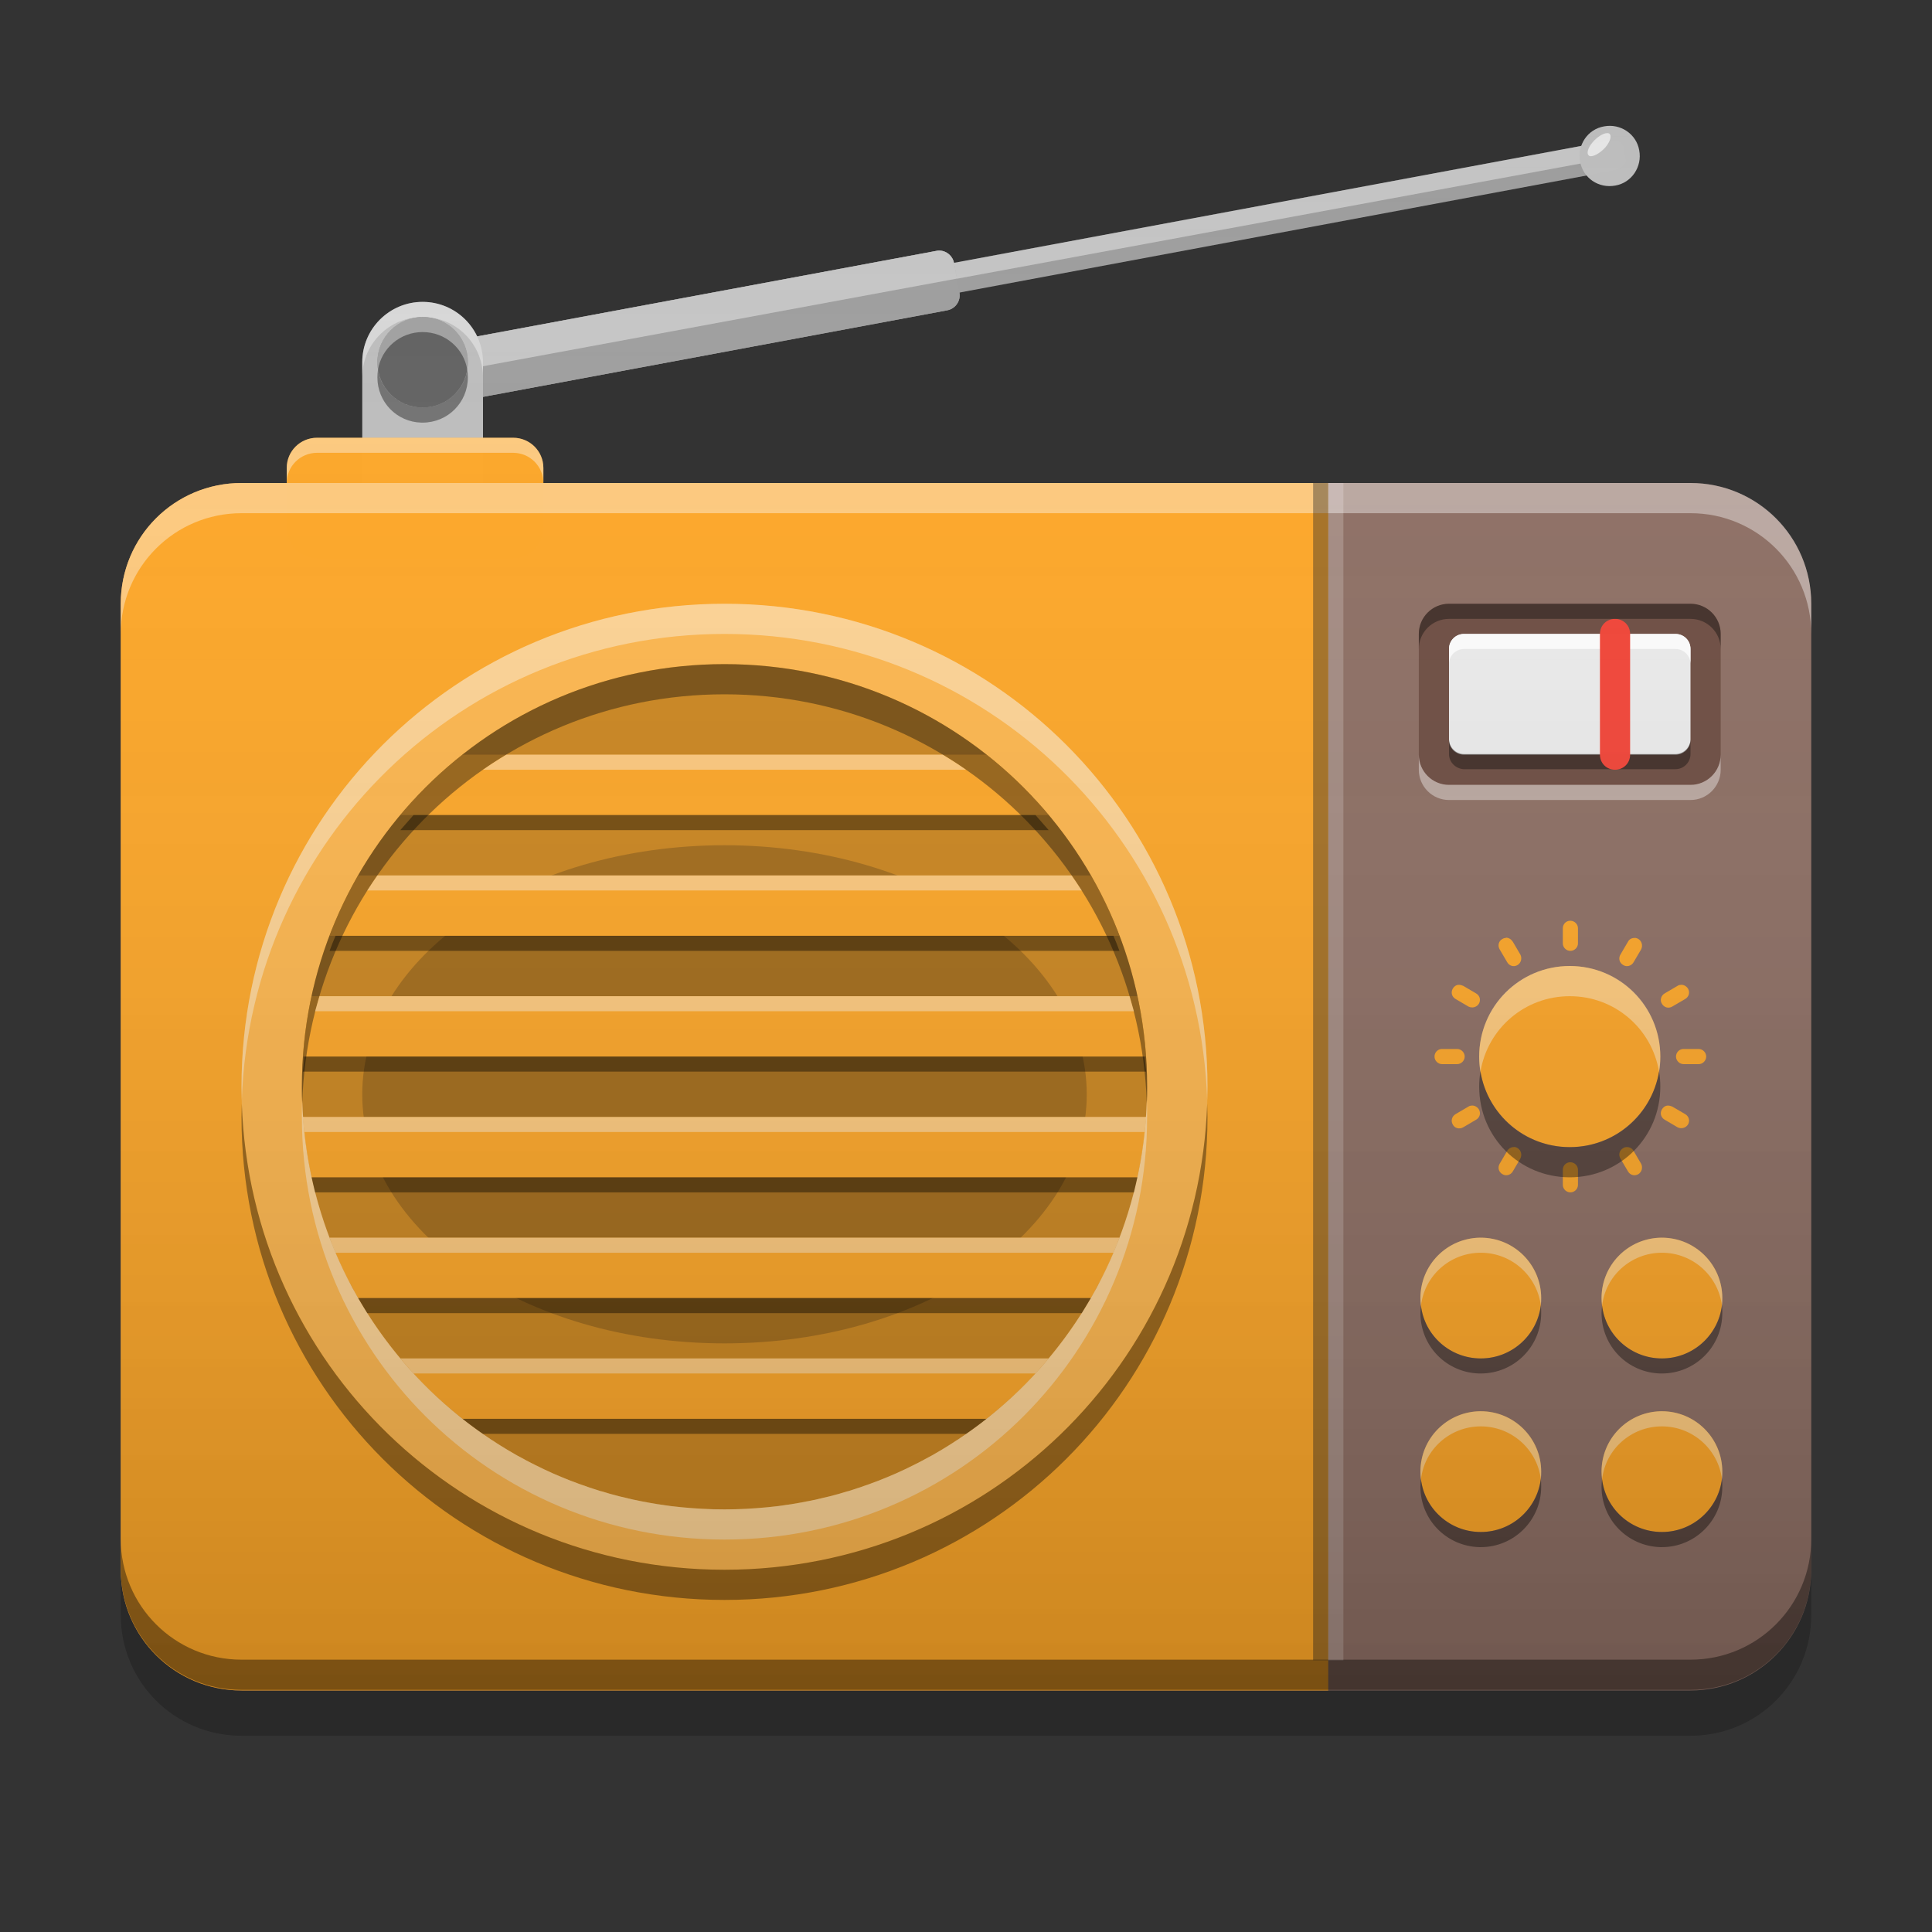 
<svg xmlns="http://www.w3.org/2000/svg" xmlns:xlink="http://www.w3.org/1999/xlink" width="24" height="24" viewBox="0 0 24 24" version="1.1">
<rect x="0" y="0" width="24" height="24" fill="#333333" stroke="none"/>
<defs>
<linearGradient id="linear0" gradientUnits="userSpaceOnUse" x1="28" y1="56" x2="28" y2="4" gradientTransform="matrix(0.375,0,0,0.375,0,0)">
<stop offset="0" style="stop-color:rgb(0%,0%,0%);stop-opacity:0.2;"/>
<stop offset="1" style="stop-color:rgb(100%,100%,100%);stop-opacity:0;"/>
</linearGradient>
</defs>
<g id="surface1">
<path style=" stroke:none;fill-rule:nonzero;fill:rgb(55.294%,43.137%,38.824%);fill-opacity:1;" d="M 3 6 L 21 6 C 21.828 6 22.5 6.672 22.5 7.5 L 22.5 19.5 C 22.5 20.328 21.828 21 21 21 L 3 21 C 2.172 21 1.5 20.328 1.5 19.5 L 1.5 7.5 C 1.5 6.672 2.172 6 3 6 Z M 3 6 "/>
<path style=" stroke:none;fill-rule:nonzero;fill:rgb(100%,65.49%,14.902%);fill-opacity:1;" d="M 19.5 11.438 C 19.453 11.441 19.414 11.48 19.414 11.531 L 19.414 11.719 C 19.414 11.77 19.457 11.812 19.508 11.812 C 19.559 11.812 19.602 11.77 19.602 11.719 L 19.602 11.531 C 19.602 11.48 19.559 11.438 19.508 11.438 C 19.504 11.438 19.504 11.438 19.5 11.438 Z M 18.707 11.652 C 18.691 11.652 18.676 11.656 18.664 11.664 C 18.617 11.688 18.602 11.746 18.629 11.793 L 18.723 11.953 C 18.75 12 18.805 12.016 18.852 11.988 C 18.895 11.961 18.91 11.906 18.887 11.859 L 18.793 11.699 C 18.773 11.668 18.742 11.648 18.707 11.648 Z M 20.301 11.652 C 20.27 11.652 20.238 11.668 20.223 11.699 L 20.129 11.859 C 20.102 11.906 20.117 11.961 20.164 11.988 C 20.207 12.016 20.266 12 20.293 11.953 L 20.387 11.793 C 20.41 11.746 20.395 11.691 20.352 11.664 C 20.336 11.656 20.32 11.648 20.301 11.652 Z M 18.121 12.234 C 18.09 12.234 18.062 12.254 18.047 12.281 C 18.02 12.328 18.035 12.383 18.082 12.41 L 18.242 12.504 C 18.289 12.527 18.344 12.512 18.371 12.469 C 18.398 12.422 18.383 12.367 18.336 12.34 L 18.176 12.246 C 18.156 12.238 18.141 12.234 18.121 12.234 Z M 20.879 12.234 C 20.867 12.234 20.852 12.238 20.84 12.246 L 20.68 12.34 C 20.633 12.367 20.617 12.426 20.645 12.469 C 20.672 12.516 20.727 12.531 20.773 12.504 L 20.934 12.41 C 20.98 12.383 20.996 12.328 20.969 12.281 C 20.949 12.25 20.914 12.23 20.879 12.234 Z M 17.906 13.031 C 17.859 13.035 17.82 13.074 17.82 13.125 C 17.82 13.176 17.863 13.219 17.914 13.219 L 18.102 13.219 C 18.152 13.219 18.195 13.176 18.195 13.125 C 18.195 13.074 18.152 13.031 18.102 13.031 L 17.914 13.031 C 17.91 13.031 17.91 13.031 17.906 13.031 Z M 20.906 13.031 C 20.859 13.035 20.82 13.074 20.82 13.125 C 20.82 13.176 20.863 13.219 20.914 13.219 L 21.102 13.219 C 21.152 13.219 21.195 13.176 21.195 13.125 C 21.195 13.074 21.152 13.031 21.102 13.031 L 20.914 13.031 C 20.91 13.031 20.91 13.031 20.906 13.031 Z M 18.281 13.734 C 18.27 13.734 18.254 13.738 18.242 13.746 L 18.082 13.84 C 18.035 13.867 18.02 13.926 18.047 13.969 C 18.07 14.016 18.129 14.031 18.176 14.004 L 18.336 13.91 C 18.383 13.883 18.398 13.828 18.371 13.781 C 18.352 13.75 18.316 13.73 18.281 13.734 Z M 20.719 13.734 C 20.688 13.734 20.66 13.754 20.645 13.781 C 20.617 13.828 20.633 13.883 20.68 13.91 L 20.84 14.004 C 20.887 14.027 20.941 14.012 20.969 13.969 C 20.996 13.922 20.98 13.867 20.934 13.84 L 20.773 13.746 C 20.754 13.738 20.738 13.734 20.719 13.734 Z M 18.797 14.25 C 18.77 14.25 18.738 14.27 18.723 14.297 L 18.629 14.457 C 18.602 14.504 18.617 14.559 18.664 14.586 C 18.707 14.613 18.766 14.598 18.793 14.551 L 18.887 14.391 C 18.91 14.344 18.895 14.289 18.852 14.262 C 18.836 14.25 18.816 14.246 18.797 14.25 Z M 20.199 14.25 C 20.188 14.25 20.176 14.254 20.164 14.262 C 20.117 14.289 20.102 14.344 20.129 14.391 L 20.223 14.551 C 20.25 14.598 20.305 14.613 20.352 14.586 C 20.395 14.559 20.41 14.504 20.387 14.457 L 20.293 14.297 C 20.273 14.262 20.238 14.246 20.199 14.25 Z M 19.5 14.438 C 19.453 14.441 19.414 14.48 19.414 14.531 L 19.414 14.719 C 19.414 14.77 19.457 14.812 19.508 14.812 C 19.559 14.812 19.602 14.77 19.602 14.719 L 19.602 14.531 C 19.602 14.48 19.559 14.438 19.508 14.438 C 19.504 14.438 19.504 14.438 19.5 14.438 Z M 19.5 14.438 "/>
<path style=" stroke:none;fill-rule:nonzero;fill:rgb(100%,65.49%,14.902%);fill-opacity:0.996;" d="M 18.395 16.875 C 18.809 16.875 19.145 16.539 19.145 16.125 C 19.145 15.711 18.809 15.375 18.395 15.375 C 17.98 15.375 17.645 15.711 17.645 16.125 C 17.645 16.539 17.98 16.875 18.395 16.875 Z M 18.395 16.875 "/>
<path style=" stroke:none;fill-rule:nonzero;fill:rgb(100%,65.49%,14.902%);fill-opacity:0.996;" d="M 20.645 16.875 C 21.059 16.875 21.395 16.539 21.395 16.125 C 21.395 15.711 21.059 15.375 20.645 15.375 C 20.23 15.375 19.895 15.711 19.895 16.125 C 19.895 16.539 20.23 16.875 20.645 16.875 Z M 20.645 16.875 "/>
<path style=" stroke:none;fill-rule:nonzero;fill:rgb(100%,65.49%,14.902%);fill-opacity:0.996;" d="M 18.395 19.031 C 18.809 19.031 19.145 18.695 19.145 18.281 C 19.145 17.867 18.809 17.531 18.395 17.531 C 17.98 17.531 17.645 17.867 17.645 18.281 C 17.645 18.695 17.98 19.031 18.395 19.031 Z M 18.395 19.031 "/>
<path style=" stroke:none;fill-rule:nonzero;fill:rgb(100%,65.49%,14.902%);fill-opacity:0.996;" d="M 20.645 19.031 C 21.059 19.031 21.395 18.695 21.395 18.281 C 21.395 17.867 21.059 17.531 20.645 17.531 C 20.23 17.531 19.895 17.867 19.895 18.281 C 19.895 18.695 20.23 19.031 20.645 19.031 Z M 20.645 19.031 "/>
<path style=" stroke:none;fill-rule:nonzero;fill:rgb(100%,65.49%,14.902%);fill-opacity:0.996;" d="M 19.5 12 C 20.121 12 20.625 12.504 20.625 13.125 C 20.625 13.746 20.121 14.25 19.5 14.25 C 18.879 14.25 18.375 13.746 18.375 13.125 C 18.375 12.504 18.879 12 19.5 12 Z M 19.5 12 "/>
<path style=" stroke:none;fill-rule:nonzero;fill:rgb(61.961%,61.961%,61.961%);fill-opacity:0.996;" d="M 11.668 3.113 C 11.656 3.113 11.641 3.113 11.629 3.117 L 5.25 4.305 L 5.25 5.07 L 11.766 3.855 C 11.871 3.836 11.938 3.734 11.918 3.633 L 11.852 3.27 C 11.836 3.18 11.758 3.113 11.668 3.113 Z M 11.668 3.113 "/>
<path style=" stroke:none;fill-rule:nonzero;fill:rgb(61.961%,61.961%,61.961%);fill-opacity:0.996;" d="M 20.031 1.746 C 20.008 1.746 19.984 1.75 19.957 1.754 L 5.25 4.496 L 5.25 4.879 L 20.027 2.121 C 20.129 2.102 20.207 2.047 20.199 1.992 L 20.164 1.812 C 20.156 1.773 20.102 1.75 20.031 1.746 Z M 20.031 1.746 "/>
<path style=" stroke:none;fill-rule:nonzero;fill:rgb(100%,100%,100%);fill-opacity:0.4;" d="M 20.031 1.746 C 20.008 1.746 19.984 1.75 19.957 1.754 L 5.25 4.496 L 5.25 4.688 L 20.184 1.93 L 20.164 1.812 C 20.156 1.773 20.102 1.75 20.031 1.746 Z M 20.031 1.746 "/>
<path style=" stroke:none;fill-rule:nonzero;fill:rgb(74.118%,74.118%,74.118%);fill-opacity:0.996;" d="M 20.363 1.867 C 20.402 2.07 20.27 2.27 20.066 2.305 C 19.859 2.344 19.664 2.211 19.629 2.008 C 19.59 1.801 19.723 1.605 19.926 1.57 C 20.129 1.531 20.328 1.664 20.363 1.867 Z M 20.363 1.867 "/>
<path style=" stroke:none;fill-rule:nonzero;fill:rgb(61.961%,61.961%,61.961%);fill-opacity:0.996;" d="M 11.668 3.113 C 11.656 3.113 11.641 3.113 11.629 3.117 L 5.25 4.305 L 5.25 5.07 L 11.766 3.855 C 11.871 3.836 11.938 3.734 11.918 3.633 L 11.852 3.27 C 11.836 3.18 11.758 3.113 11.668 3.113 Z M 11.668 3.113 "/>
<path style=" stroke:none;fill-rule:nonzero;fill:rgb(100%,100%,100%);fill-opacity:0.4;" d="M 11.668 3.113 C 11.656 3.113 11.641 3.113 11.629 3.117 L 5.25 4.305 L 5.25 4.688 L 11.887 3.461 L 11.852 3.27 C 11.836 3.18 11.758 3.113 11.668 3.113 Z M 11.668 3.113 "/>
<path style=" stroke:none;fill-rule:nonzero;fill:rgb(74.118%,74.118%,74.118%);fill-opacity:1;" d="M 5.25 3.75 C 5.664 3.75 6 4.086 6 4.5 L 6 6.75 C 6 7.164 5.664 7.5 5.25 7.5 C 4.836 7.5 4.5 7.164 4.5 6.75 L 4.5 4.5 C 4.5 4.086 4.836 3.75 5.25 3.75 Z M 5.25 3.75 "/>
<path style=" stroke:none;fill-rule:nonzero;fill:rgb(100%,65.49%,14.902%);fill-opacity:1;" d="M 3 6 C 2.168 6 1.5 6.668 1.5 7.5 L 1.5 19.5 C 1.5 20.332 2.168 21 3 21 L 16.5 21 L 16.5 6 Z M 3 6 "/>
<path style=" stroke:none;fill-rule:nonzero;fill:rgb(100%,65.49%,14.902%);fill-opacity:0.988;" d="M 3.938 5.438 L 6.375 5.438 C 6.582 5.438 6.75 5.605 6.75 5.812 L 6.75 6.562 C 6.75 6.77 6.582 6.938 6.375 6.938 L 3.938 6.938 C 3.73 6.938 3.562 6.77 3.562 6.562 L 3.562 5.812 C 3.562 5.605 3.73 5.438 3.938 5.438 Z M 3.938 5.438 "/>
<path style=" stroke:none;fill-rule:nonzero;fill:rgb(42.745%,29.804%,25.49%);fill-opacity:1;" d="M 18 7.5 L 21 7.5 C 21.207 7.5 21.375 7.668 21.375 7.875 L 21.375 9.375 C 21.375 9.582 21.207 9.75 21 9.75 L 18 9.75 C 17.793 9.75 17.625 9.582 17.625 9.375 L 17.625 7.875 C 17.625 7.668 17.793 7.5 18 7.5 Z M 18 7.5 "/>
<path style=" stroke:none;fill-rule:nonzero;fill:rgb(93.333%,93.333%,93.333%);fill-opacity:0.996;" d="M 18.188 7.875 L 20.812 7.875 C 20.918 7.875 21 7.957 21 8.062 L 21 9.188 C 21 9.293 20.918 9.375 20.812 9.375 L 18.188 9.375 C 18.082 9.375 18 9.293 18 9.188 L 18 8.062 C 18 7.957 18.082 7.875 18.188 7.875 Z M 18.188 7.875 "/>
<path style=" stroke:none;fill-rule:nonzero;fill:rgb(100%,100%,100%);fill-opacity:1;" d="M 18.18 7.875 C 18.078 7.879 18 7.961 18 8.062 L 18 8.242 C 18.004 8.141 18.086 8.062 18.188 8.062 L 20.812 8.062 C 20.914 8.062 20.996 8.141 21 8.242 L 21 8.062 C 21 7.957 20.918 7.875 20.812 7.875 L 18.188 7.875 C 18.184 7.875 18.18 7.875 18.18 7.875 Z M 18.18 7.875 "/>
<path style=" stroke:none;fill-rule:nonzero;fill:rgb(0.784%,0.784%,0.784%);fill-opacity:0.4;" d="M 18.18 9.555 C 18.078 9.547 18 9.465 18 9.367 L 18 9.188 C 18.004 9.285 18.086 9.367 18.188 9.367 L 20.812 9.367 C 20.914 9.367 20.996 9.285 21 9.188 L 21 9.367 C 21 9.469 20.918 9.555 20.812 9.555 L 18.188 9.555 C 18.184 9.555 18.18 9.555 18.18 9.555 Z M 18.18 9.555 "/>
<path style=" stroke:none;fill-rule:nonzero;fill:rgb(95.686%,26.275%,21.176%);fill-opacity:0.996;" d="M 20.062 7.688 C 20.168 7.688 20.25 7.77 20.25 7.875 L 20.25 9.375 C 20.25 9.48 20.168 9.562 20.062 9.562 C 19.957 9.562 19.875 9.48 19.875 9.375 L 19.875 7.875 C 19.875 7.77 19.957 7.688 20.062 7.688 Z M 20.062 7.688 "/>
<path style=" stroke:none;fill-rule:nonzero;fill:rgb(100%,71.765%,30.196%);fill-opacity:1;" d="M 9 7.5 C 5.676 7.5 3 10.176 3 13.5 C 3 16.824 5.676 19.5 9 19.5 C 12.324 19.5 15 16.824 15 13.5 C 15 10.176 12.324 7.5 9 7.5 Z M 9 8.25 C 11.91 8.25 14.25 10.59 14.25 13.5 C 14.25 16.41 11.91 18.75 9 18.75 C 6.09 18.75 3.75 16.41 3.75 13.5 C 3.75 10.59 6.09 8.25 9 8.25 Z M 9 8.25 "/>
<path style=" stroke:none;fill-rule:nonzero;fill:rgb(0%,0%,0%);fill-opacity:0.2;" d="M 9 10.5 C 11.484 10.5 13.5 11.887 13.5 13.594 C 13.5 15.301 11.484 16.688 9 16.688 C 6.516 16.688 4.5 15.301 4.5 13.594 C 4.5 11.887 6.516 10.5 9 10.5 Z M 9 10.5 "/>
<path style=" stroke:none;fill-rule:nonzero;fill:rgb(0%,0%,0%);fill-opacity:0.2;" d="M 9 8.25 C 6.09 8.25 3.75 10.59 3.75 13.5 C 3.75 13.566 3.75 13.633 3.754 13.699 C 3.754 13.688 3.754 13.68 3.754 13.668 C 3.793 14.953 4.289 16.113 5.086 17.004 C 5.113 17.035 5.141 17.066 5.168 17.094 C 5.195 17.125 5.227 17.152 5.254 17.184 C 5.281 17.211 5.312 17.242 5.34 17.27 C 5.371 17.301 5.402 17.328 5.43 17.355 C 5.461 17.383 5.492 17.41 5.523 17.438 C 5.555 17.465 5.586 17.492 5.617 17.52 C 5.648 17.547 5.68 17.57 5.711 17.598 C 5.773 17.648 5.84 17.699 5.906 17.746 C 5.941 17.773 5.973 17.797 6.008 17.82 C 6.039 17.84 6.074 17.863 6.105 17.887 C 6.109 17.887 6.113 17.891 6.117 17.891 C 6.148 17.914 6.18 17.934 6.211 17.953 C 6.215 17.957 6.219 17.957 6.223 17.961 C 6.254 17.98 6.281 17.996 6.312 18.016 C 6.32 18.02 6.324 18.023 6.332 18.027 C 6.359 18.043 6.387 18.059 6.41 18.074 C 6.426 18.082 6.441 18.09 6.457 18.098 C 6.48 18.109 6.504 18.121 6.523 18.133 C 6.535 18.141 6.543 18.145 6.551 18.148 C 6.578 18.164 6.609 18.18 6.637 18.191 C 6.648 18.199 6.656 18.203 6.668 18.207 C 6.699 18.223 6.73 18.238 6.762 18.254 C 6.797 18.27 6.832 18.285 6.871 18.305 C 6.879 18.309 6.891 18.312 6.898 18.316 C 6.922 18.324 6.941 18.336 6.965 18.344 C 6.992 18.355 7.023 18.367 7.051 18.379 C 7.062 18.383 7.07 18.387 7.078 18.391 C 7.113 18.402 7.145 18.414 7.176 18.426 C 7.184 18.43 7.191 18.434 7.195 18.434 C 7.219 18.441 7.242 18.449 7.266 18.457 C 7.289 18.469 7.312 18.477 7.34 18.484 C 7.348 18.484 7.355 18.488 7.363 18.492 C 7.395 18.504 7.426 18.512 7.457 18.523 C 7.465 18.523 7.477 18.527 7.484 18.527 C 7.516 18.539 7.551 18.547 7.582 18.559 C 7.582 18.559 7.586 18.559 7.586 18.559 C 7.617 18.566 7.652 18.578 7.684 18.586 C 7.719 18.594 7.754 18.602 7.789 18.609 C 7.801 18.613 7.812 18.617 7.824 18.617 C 7.836 18.621 7.852 18.625 7.863 18.629 C 7.895 18.633 7.926 18.641 7.961 18.648 C 7.996 18.656 8.031 18.66 8.07 18.668 C 8.105 18.676 8.141 18.68 8.176 18.688 C 8.188 18.688 8.195 18.688 8.207 18.691 C 8.223 18.691 8.242 18.695 8.258 18.699 C 8.285 18.703 8.312 18.707 8.34 18.711 C 8.34 18.711 8.34 18.711 8.344 18.711 C 8.383 18.715 8.422 18.719 8.461 18.723 C 8.508 18.727 8.551 18.73 8.594 18.734 C 8.613 18.734 8.633 18.738 8.652 18.738 C 8.68 18.738 8.703 18.742 8.73 18.742 C 8.73 18.742 8.73 18.742 8.734 18.742 C 8.777 18.746 8.82 18.746 8.863 18.75 C 8.91 18.75 8.953 18.75 9 18.75 C 9.117 18.75 9.23 18.746 9.348 18.738 C 9.367 18.738 9.387 18.734 9.406 18.734 C 9.449 18.73 9.492 18.727 9.539 18.723 C 9.578 18.719 9.621 18.715 9.66 18.711 C 9.688 18.707 9.715 18.703 9.742 18.699 C 9.758 18.695 9.777 18.691 9.793 18.691 C 9.805 18.688 9.812 18.688 9.824 18.688 C 9.859 18.68 9.895 18.676 9.93 18.668 C 9.965 18.664 9.996 18.656 10.027 18.648 C 10.031 18.648 10.035 18.648 10.039 18.648 C 10.074 18.641 10.105 18.633 10.137 18.629 C 10.148 18.625 10.164 18.621 10.176 18.617 C 10.188 18.617 10.199 18.613 10.211 18.609 C 10.246 18.602 10.281 18.594 10.316 18.586 C 10.348 18.578 10.383 18.566 10.418 18.559 C 10.449 18.547 10.484 18.539 10.516 18.527 C 10.523 18.527 10.535 18.523 10.543 18.523 C 10.574 18.512 10.605 18.504 10.637 18.492 C 10.645 18.488 10.652 18.484 10.66 18.484 C 10.688 18.477 10.711 18.469 10.734 18.457 C 10.758 18.449 10.781 18.441 10.805 18.434 C 10.809 18.434 10.816 18.43 10.824 18.426 C 10.855 18.414 10.887 18.402 10.922 18.391 C 10.93 18.387 10.938 18.383 10.949 18.379 C 10.977 18.367 11.008 18.355 11.035 18.344 C 11.059 18.336 11.078 18.324 11.102 18.316 C 11.109 18.312 11.121 18.309 11.129 18.305 C 11.168 18.285 11.203 18.27 11.238 18.254 C 11.27 18.238 11.301 18.223 11.332 18.207 C 11.344 18.203 11.352 18.199 11.363 18.191 C 11.391 18.18 11.422 18.164 11.449 18.148 C 11.457 18.145 11.465 18.141 11.477 18.133 C 11.496 18.121 11.52 18.109 11.543 18.098 C 11.559 18.09 11.574 18.082 11.59 18.074 C 11.613 18.059 11.641 18.043 11.668 18.027 C 11.676 18.023 11.68 18.02 11.688 18.016 C 11.719 17.996 11.746 17.98 11.777 17.961 C 11.781 17.957 11.785 17.957 11.789 17.953 C 11.82 17.934 11.852 17.914 11.883 17.891 C 11.887 17.891 11.891 17.887 11.895 17.887 C 11.926 17.863 11.961 17.84 11.992 17.82 C 12.027 17.797 12.059 17.773 12.094 17.746 C 12.16 17.699 12.227 17.648 12.289 17.598 C 12.32 17.57 12.352 17.547 12.383 17.52 C 12.414 17.492 12.445 17.465 12.477 17.438 C 12.508 17.41 12.539 17.383 12.57 17.355 C 12.598 17.328 12.629 17.301 12.66 17.27 C 12.688 17.242 12.719 17.211 12.746 17.184 C 12.773 17.152 12.805 17.125 12.832 17.094 C 12.859 17.066 12.887 17.035 12.914 17.004 C 13.711 16.113 14.207 14.953 14.246 13.668 C 14.246 13.68 14.246 13.688 14.246 13.699 C 14.25 13.633 14.25 13.566 14.25 13.5 C 14.25 10.59 11.91 8.25 9 8.25 Z M 9 8.25 "/>
<path style=" stroke:none;fill-rule:nonzero;fill:rgb(100%,65.49%,14.902%);fill-opacity:1;" d="M 5.746 9.375 C 5.461 9.598 5.203 9.848 4.973 10.125 L 13.027 10.125 C 12.797 9.848 12.539 9.598 12.254 9.375 Z M 4.449 10.875 C 4.309 11.113 4.191 11.363 4.094 11.625 L 13.906 11.625 C 13.809 11.363 13.691 11.113 13.551 10.875 Z M 3.871 12.375 C 3.816 12.617 3.781 12.871 3.762 13.125 L 14.238 13.125 C 14.219 12.871 14.184 12.617 14.129 12.375 Z M 3.762 13.875 C 3.781 14.129 3.816 14.383 3.871 14.625 L 14.129 14.625 C 14.184 14.383 14.219 14.129 14.238 13.875 Z M 4.094 15.375 C 4.191 15.637 4.309 15.887 4.449 16.125 L 13.551 16.125 C 13.691 15.887 13.809 15.637 13.906 15.375 Z M 4.973 16.875 C 5.203 17.152 5.461 17.402 5.746 17.625 L 12.254 17.625 C 12.539 17.402 12.797 17.152 13.027 16.875 Z M 4.973 16.875 "/>
<path style=" stroke:none;fill-rule:nonzero;fill:rgb(0%,0%,0%);fill-opacity:0.4;" d="M 9 19.875 C 5.676 19.875 3 17.199 3 13.875 C 3 13.82 3.004 13.766 3.004 13.711 C 3.113 16.938 5.746 19.5 9 19.5 C 12.254 19.5 14.887 16.938 14.996 13.711 C 14.996 13.766 15 13.82 15 13.875 C 15 17.199 12.324 19.875 9 19.875 Z M 3.754 13.707 C 3.75 13.637 3.75 13.57 3.75 13.5 C 3.75 10.59 6.09 8.25 9 8.25 C 11.91 8.25 14.25 10.59 14.25 13.5 C 14.25 13.57 14.25 13.637 14.246 13.707 C 14.156 10.875 11.852 8.625 9 8.625 C 6.148 8.625 3.844 10.875 3.754 13.707 Z M 3.754 13.707 "/>
<path style=" stroke:none;fill-rule:nonzero;fill:rgb(100%,100%,100%);fill-opacity:0.4;" d="M 9 7.5 C 5.676 7.5 3 10.176 3 13.5 C 3 13.555 3.004 13.609 3.004 13.664 C 3.113 10.438 5.746 7.875 9 7.875 C 12.254 7.875 14.887 10.438 14.996 13.664 C 14.996 13.609 15 13.555 15 13.5 C 15 10.176 12.324 7.5 9 7.5 Z M 3.754 13.668 C 3.75 13.738 3.75 13.805 3.75 13.875 C 3.75 16.785 6.09 19.125 9 19.125 C 11.91 19.125 14.25 16.785 14.25 13.875 C 14.25 13.805 14.25 13.738 14.246 13.668 C 14.156 16.5 11.852 18.75 9 18.75 C 6.148 18.75 3.844 16.5 3.754 13.668 Z M 3.754 13.668 "/>
<path style=" stroke:none;fill-rule:nonzero;fill:rgb(100%,100%,100%);fill-opacity:0.4;" d="M 6.289 9.375 C 6.191 9.434 6.094 9.496 6 9.562 L 12 9.562 C 11.906 9.496 11.809 9.434 11.711 9.375 Z M 5.555 9.531 C 5.539 9.547 5.523 9.562 5.508 9.574 C 5.523 9.562 5.539 9.547 5.555 9.531 Z M 12.445 9.531 C 12.461 9.547 12.477 9.562 12.492 9.574 C 12.477 9.562 12.461 9.547 12.445 9.531 Z M 5.172 9.898 C 5.156 9.914 5.145 9.934 5.129 9.949 C 5.145 9.934 5.16 9.914 5.172 9.898 Z M 12.828 9.898 C 12.84 9.914 12.855 9.934 12.871 9.949 C 12.855 9.934 12.844 9.914 12.828 9.898 Z M 4.688 10.875 C 4.645 10.938 4.602 11 4.562 11.062 L 13.438 11.062 C 13.398 11 13.355 10.938 13.312 10.875 Z M 4.367 11.023 C 4.355 11.039 4.348 11.059 4.336 11.078 C 4.348 11.059 4.355 11.039 4.367 11.023 Z M 13.633 11.023 C 13.645 11.039 13.652 11.059 13.664 11.078 C 13.652 11.059 13.645 11.039 13.633 11.023 Z M 3.969 12.375 C 3.949 12.438 3.934 12.5 3.914 12.562 L 14.086 12.562 C 14.066 12.5 14.051 12.438 14.031 12.375 Z M 3.762 13.875 C 3.77 13.938 3.773 14 3.781 14.062 L 14.219 14.062 C 14.227 14 14.23 13.938 14.238 13.875 Z M 4.094 15.375 C 4.117 15.438 4.141 15.5 4.168 15.562 L 13.832 15.562 C 13.859 15.5 13.883 15.438 13.906 15.375 Z M 4.973 16.875 C 5.027 16.938 5.082 17 5.137 17.062 L 12.863 17.062 C 12.918 17 12.973 16.938 13.027 16.875 Z M 4.973 16.875 "/>
<path style=" stroke:none;fill-rule:nonzero;fill:rgb(100%,100%,100%);fill-opacity:0.4;" d="M 3 6 C 2.168 6 1.5 6.668 1.5 7.5 L 1.5 7.875 C 1.5 7.047 2.168 6.375 3 6.375 L 21 6.375 C 21.832 6.375 22.5 7.047 22.5 7.875 L 22.5 7.5 C 22.5 6.668 21.832 6 21 6 Z M 3 6 "/>
<path style=" stroke:none;fill-rule:nonzero;fill:rgb(0.392%,0.392%,0.392%);fill-opacity:0.4;" d="M 3 20.992 C 2.168 20.992 1.5 20.324 1.5 19.492 L 1.5 19.117 C 1.5 19.945 2.168 20.617 3 20.617 L 21 20.617 C 21.832 20.617 22.5 19.945 22.5 19.117 L 22.5 19.492 C 22.5 20.324 21.832 20.992 21 20.992 Z M 3 20.992 "/>
<path style=" stroke:none;fill-rule:nonzero;fill:rgb(0%,0%,0%);fill-opacity:0.2;" d="M 1.5 19.5 L 1.5 20.062 C 1.5 20.895 2.168 21.562 3 21.562 L 21 21.562 C 21.832 21.562 22.5 20.895 22.5 20.062 L 22.5 19.5 C 22.5 20.332 21.832 21 21 21 L 3 21 C 2.168 21 1.5 20.332 1.5 19.5 Z M 1.5 19.5 "/>
<path style=" stroke:none;fill-rule:nonzero;fill:rgb(0%,0%,0%);fill-opacity:0.4;" d="M 18.375 17.062 C 17.969 17.051 17.645 16.723 17.645 16.312 C 17.645 16.281 17.648 16.25 17.652 16.219 C 17.695 16.59 18.012 16.875 18.395 16.875 C 18.777 16.875 19.094 16.59 19.141 16.219 C 19.145 16.25 19.145 16.281 19.145 16.312 C 19.145 16.727 18.809 17.062 18.395 17.062 C 18.387 17.062 18.383 17.062 18.375 17.062 Z M 18.375 17.062 "/>
<path style=" stroke:none;fill-rule:nonzero;fill:rgb(100%,100%,100%);fill-opacity:0.4;" d="M 18.375 15.375 C 17.969 15.387 17.645 15.715 17.645 16.125 C 17.645 16.156 17.648 16.188 17.652 16.219 C 17.695 15.848 18.012 15.562 18.395 15.562 C 18.777 15.562 19.094 15.848 19.141 16.219 C 19.145 16.188 19.145 16.156 19.145 16.125 C 19.145 15.711 18.809 15.375 18.395 15.375 C 18.387 15.375 18.383 15.375 18.375 15.375 Z M 18.375 15.375 "/>
<path style=" stroke:none;fill-rule:nonzero;fill:rgb(0%,0%,0%);fill-opacity:0.4;" d="M 20.625 17.062 C 20.219 17.051 19.895 16.723 19.895 16.312 C 19.895 16.281 19.898 16.25 19.902 16.219 C 19.945 16.59 20.262 16.875 20.645 16.875 C 21.027 16.875 21.344 16.59 21.391 16.219 C 21.395 16.25 21.395 16.281 21.395 16.312 C 21.395 16.727 21.059 17.062 20.645 17.062 C 20.637 17.062 20.633 17.062 20.625 17.062 Z M 20.625 17.062 "/>
<path style=" stroke:none;fill-rule:nonzero;fill:rgb(100%,100%,100%);fill-opacity:0.4;" d="M 20.625 15.375 C 20.219 15.387 19.895 15.715 19.895 16.125 C 19.895 16.156 19.898 16.188 19.902 16.219 C 19.945 15.848 20.262 15.562 20.645 15.562 C 21.027 15.562 21.344 15.848 21.391 16.219 C 21.395 16.188 21.395 16.156 21.395 16.125 C 21.395 15.711 21.059 15.375 20.645 15.375 C 20.637 15.375 20.633 15.375 20.625 15.375 Z M 20.625 15.375 "/>
<path style=" stroke:none;fill-rule:nonzero;fill:rgb(0%,0%,0%);fill-opacity:0.4;" d="M 18.375 19.219 C 17.969 19.207 17.645 18.879 17.645 18.469 C 17.645 18.438 17.648 18.406 17.652 18.375 C 17.695 18.746 18.012 19.031 18.395 19.031 C 18.777 19.031 19.094 18.746 19.141 18.375 C 19.145 18.406 19.145 18.438 19.145 18.469 C 19.145 18.883 18.809 19.219 18.395 19.219 C 18.387 19.219 18.383 19.219 18.375 19.219 Z M 18.375 19.219 "/>
<path style=" stroke:none;fill-rule:nonzero;fill:rgb(100%,100%,100%);fill-opacity:0.4;" d="M 18.375 17.531 C 17.969 17.543 17.645 17.871 17.645 18.281 C 17.645 18.312 17.648 18.344 17.652 18.375 C 17.695 18.004 18.012 17.719 18.395 17.719 C 18.777 17.719 19.094 18.004 19.141 18.375 C 19.145 18.344 19.145 18.312 19.145 18.281 C 19.145 17.867 18.809 17.531 18.395 17.531 C 18.387 17.531 18.383 17.531 18.375 17.531 Z M 18.375 17.531 "/>
<path style=" stroke:none;fill-rule:nonzero;fill:rgb(0%,0%,0%);fill-opacity:0.4;" d="M 20.625 19.219 C 20.219 19.207 19.895 18.879 19.895 18.469 C 19.895 18.438 19.898 18.406 19.902 18.375 C 19.945 18.746 20.262 19.031 20.645 19.031 C 21.027 19.031 21.344 18.746 21.391 18.375 C 21.395 18.406 21.395 18.438 21.395 18.469 C 21.395 18.883 21.059 19.219 20.645 19.219 C 20.637 19.219 20.633 19.219 20.625 19.219 Z M 20.625 19.219 "/>
<path style=" stroke:none;fill-rule:nonzero;fill:rgb(100%,100%,100%);fill-opacity:0.4;" d="M 20.625 17.531 C 20.219 17.543 19.895 17.871 19.895 18.281 C 19.895 18.312 19.898 18.344 19.902 18.375 C 19.945 18.004 20.262 17.719 20.645 17.719 C 21.027 17.719 21.344 18.004 21.391 18.375 C 21.395 18.344 21.395 18.312 21.395 18.281 C 21.395 17.867 21.059 17.531 20.645 17.531 C 20.637 17.531 20.633 17.531 20.625 17.531 Z M 20.625 17.531 "/>
<path style=" stroke:none;fill-rule:nonzero;fill:rgb(0%,0%,0%);fill-opacity:0.4;" d="M 18.391 13.312 C 18.379 13.375 18.375 13.438 18.375 13.5 C 18.375 14.125 18.875 14.625 19.5 14.625 C 20.125 14.625 20.625 14.125 20.625 13.5 C 20.625 13.438 20.621 13.375 20.609 13.312 C 20.52 13.848 20.059 14.25 19.5 14.25 C 18.941 14.25 18.48 13.848 18.391 13.312 Z M 18.391 13.312 "/>
<path style=" stroke:none;fill-rule:nonzero;fill:rgb(100%,100%,100%);fill-opacity:0.4;" d="M 18.391 13.312 C 18.379 13.25 18.375 13.188 18.375 13.125 C 18.375 12.5 18.875 12 19.5 12 C 20.125 12 20.625 12.5 20.625 13.125 C 20.625 13.188 20.621 13.25 20.609 13.312 C 20.52 12.777 20.059 12.375 19.5 12.375 C 18.941 12.375 18.48 12.777 18.391 13.312 Z M 18.391 13.312 "/>
<path style=" stroke:none;fill-rule:nonzero;fill:rgb(11.765%,11.765%,11.765%);fill-opacity:0.4;" d="M 16.312 6 L 16.5 6 L 16.5 20.625 L 16.312 20.625 Z M 16.312 6 "/>
<path style=" stroke:none;fill-rule:nonzero;fill:rgb(100%,100%,100%);fill-opacity:0.2;" d="M 16.5 6 L 16.688 6 L 16.688 20.625 L 16.5 20.625 Z M 16.5 6 "/>
<path style=" stroke:none;fill-rule:nonzero;fill:rgb(100%,100%,100%);fill-opacity:0.4;" d="M 5.25 3.75 C 4.836 3.75 4.5 4.086 4.5 4.5 L 4.5 4.668 C 4.512 4.262 4.84 3.938 5.25 3.938 C 5.66 3.938 5.988 4.262 6 4.668 L 6 4.5 C 6 4.086 5.664 3.75 5.25 3.75 Z M 5.25 3.75 "/>
<path style=" stroke:none;fill-rule:nonzero;fill:rgb(38.039%,38.039%,38.039%);fill-opacity:1;" d="M 5.25 3.938 C 5.562 3.938 5.812 4.188 5.812 4.5 C 5.812 4.812 5.562 5.062 5.25 5.062 C 4.938 5.062 4.688 4.812 4.688 4.5 C 4.688 4.188 4.938 3.938 5.25 3.938 Z M 5.25 3.938 "/>
<path style=" stroke:none;fill-rule:nonzero;fill:rgb(100%,100%,100%);fill-opacity:0.4;" d="M 5.234 3.938 C 4.93 3.945 4.688 4.191 4.688 4.5 C 4.688 4.531 4.691 4.562 4.695 4.594 C 4.738 4.328 4.969 4.125 5.25 4.125 C 5.531 4.125 5.762 4.328 5.805 4.594 C 5.809 4.562 5.812 4.531 5.812 4.5 C 5.812 4.188 5.562 3.938 5.25 3.938 C 5.246 3.938 5.238 3.938 5.234 3.938 Z M 5.234 3.938 "/>
<path style=" stroke:none;fill-rule:nonzero;fill:rgb(0%,0%,0%);fill-opacity:0.4;" d="M 5.234 5.25 C 4.93 5.242 4.688 4.996 4.688 4.688 C 4.688 4.656 4.691 4.625 4.695 4.594 C 4.738 4.859 4.969 5.062 5.25 5.062 C 5.531 5.062 5.762 4.859 5.805 4.594 C 5.809 4.625 5.812 4.656 5.812 4.688 C 5.812 5 5.562 5.25 5.25 5.25 C 5.246 5.25 5.238 5.25 5.234 5.25 Z M 5.234 5.25 "/>
<path style=" stroke:none;fill-rule:nonzero;fill:rgb(100%,100%,100%);fill-opacity:0.4;" d="M 3.938 5.438 C 3.73 5.438 3.562 5.605 3.562 5.812 L 3.562 6 C 3.562 5.793 3.73 5.625 3.938 5.625 L 6.375 5.625 C 6.582 5.625 6.75 5.793 6.75 6 L 6.75 5.812 C 6.75 5.605 6.582 5.438 6.375 5.438 Z M 3.938 5.438 "/>
<path style=" stroke:none;fill-rule:nonzero;fill:rgb(100%,100%,100%);fill-opacity:0.6;" d="M 19.945 1.828 C 19.879 1.902 19.789 1.953 19.746 1.938 C 19.703 1.918 19.719 1.844 19.785 1.766 C 19.852 1.688 19.941 1.641 19.984 1.656 C 20.027 1.676 20.008 1.75 19.945 1.828 Z M 19.945 1.828 "/>
<path style=" stroke:none;fill-rule:nonzero;fill:rgb(0%,0%,0%);fill-opacity:0.4;" d="M 18 7.5 C 17.793 7.5 17.625 7.668 17.625 7.875 L 17.625 8.062 C 17.625 7.855 17.793 7.688 18 7.688 L 21 7.688 C 21.207 7.688 21.375 7.855 21.375 8.062 L 21.375 7.875 C 21.375 7.668 21.207 7.5 21 7.5 Z M 18 7.5 "/>
<path style=" stroke:none;fill-rule:nonzero;fill:rgb(100%,100%,100%);fill-opacity:0.4;" d="M 18 9.938 C 17.793 9.938 17.625 9.77 17.625 9.562 L 17.625 9.375 C 17.625 9.582 17.793 9.75 18 9.75 L 21 9.75 C 21.207 9.75 21.375 9.582 21.375 9.375 L 21.375 9.562 C 21.375 9.77 21.207 9.938 21 9.938 Z M 18 9.938 "/>
<path style=" stroke:none;fill-rule:nonzero;fill:url(#linear0);" d="M 19.984 1.562 C 19.965 1.562 19.945 1.566 19.926 1.57 C 19.789 1.594 19.684 1.691 19.641 1.812 L 11.852 3.266 C 11.832 3.176 11.754 3.117 11.668 3.113 C 11.656 3.113 11.641 3.113 11.629 3.117 L 5.93 4.18 C 5.809 3.926 5.551 3.75 5.25 3.75 C 4.836 3.75 4.5 4.086 4.5 4.5 L 4.5 5.438 L 3.938 5.438 C 3.73 5.438 3.562 5.605 3.562 5.812 L 3.562 6 L 3 6 C 2.168 6 1.5 6.668 1.5 7.5 L 1.5 19.5 C 1.5 20.332 2.168 21 3 21 L 21 21 C 21.832 21 22.5 20.332 22.5 19.5 L 22.5 7.5 C 22.5 6.668 21.832 6 21 6 L 6.75 6 L 6.75 5.812 C 6.75 5.605 6.582 5.438 6.375 5.438 L 6 5.438 L 6 4.93 L 11.766 3.855 C 11.871 3.836 11.938 3.738 11.922 3.633 L 19.711 2.18 C 19.793 2.281 19.926 2.332 20.066 2.309 C 20.27 2.27 20.402 2.074 20.363 1.867 C 20.328 1.684 20.168 1.555 19.984 1.562 Z M 19.984 1.562 "/>
<path style=" stroke:none;fill-rule:nonzero;fill:rgb(0%,0%,0%);fill-opacity:0.4;" d="M 5.137 10.125 C 5.082 10.188 5.027 10.25 4.973 10.312 L 13.027 10.312 C 12.973 10.25 12.918 10.188 12.863 10.125 Z M 4.168 11.625 C 4.141 11.688 4.117 11.75 4.094 11.812 L 13.906 11.812 C 13.883 11.75 13.859 11.688 13.832 11.625 Z M 3.781 13.125 C 3.773 13.188 3.77 13.25 3.762 13.312 L 14.238 13.312 C 14.23 13.25 14.227 13.188 14.219 13.125 Z M 3.871 14.625 C 3.887 14.688 3.898 14.75 3.914 14.812 L 14.086 14.812 C 14.102 14.75 14.113 14.688 14.129 14.625 Z M 4.195 15.621 C 4.223 15.68 4.25 15.742 4.277 15.805 C 4.25 15.742 4.223 15.68 4.195 15.621 Z M 13.805 15.621 C 13.777 15.68 13.75 15.742 13.723 15.805 C 13.75 15.742 13.777 15.68 13.805 15.621 Z M 4.336 15.914 C 4.363 15.965 4.387 16.016 4.414 16.062 C 4.387 16.012 4.363 15.965 4.336 15.914 Z M 13.664 15.914 C 13.637 15.965 13.613 16.012 13.586 16.062 C 13.613 16.016 13.637 15.965 13.664 15.914 Z M 4.449 16.125 C 4.488 16.188 4.523 16.25 4.562 16.312 L 13.438 16.312 C 13.477 16.25 13.512 16.188 13.551 16.125 Z M 5.746 17.625 C 5.828 17.691 5.914 17.754 6 17.812 L 12 17.812 C 12.086 17.754 12.172 17.691 12.254 17.625 Z M 5.746 17.625 "/>
</g>
</svg>
